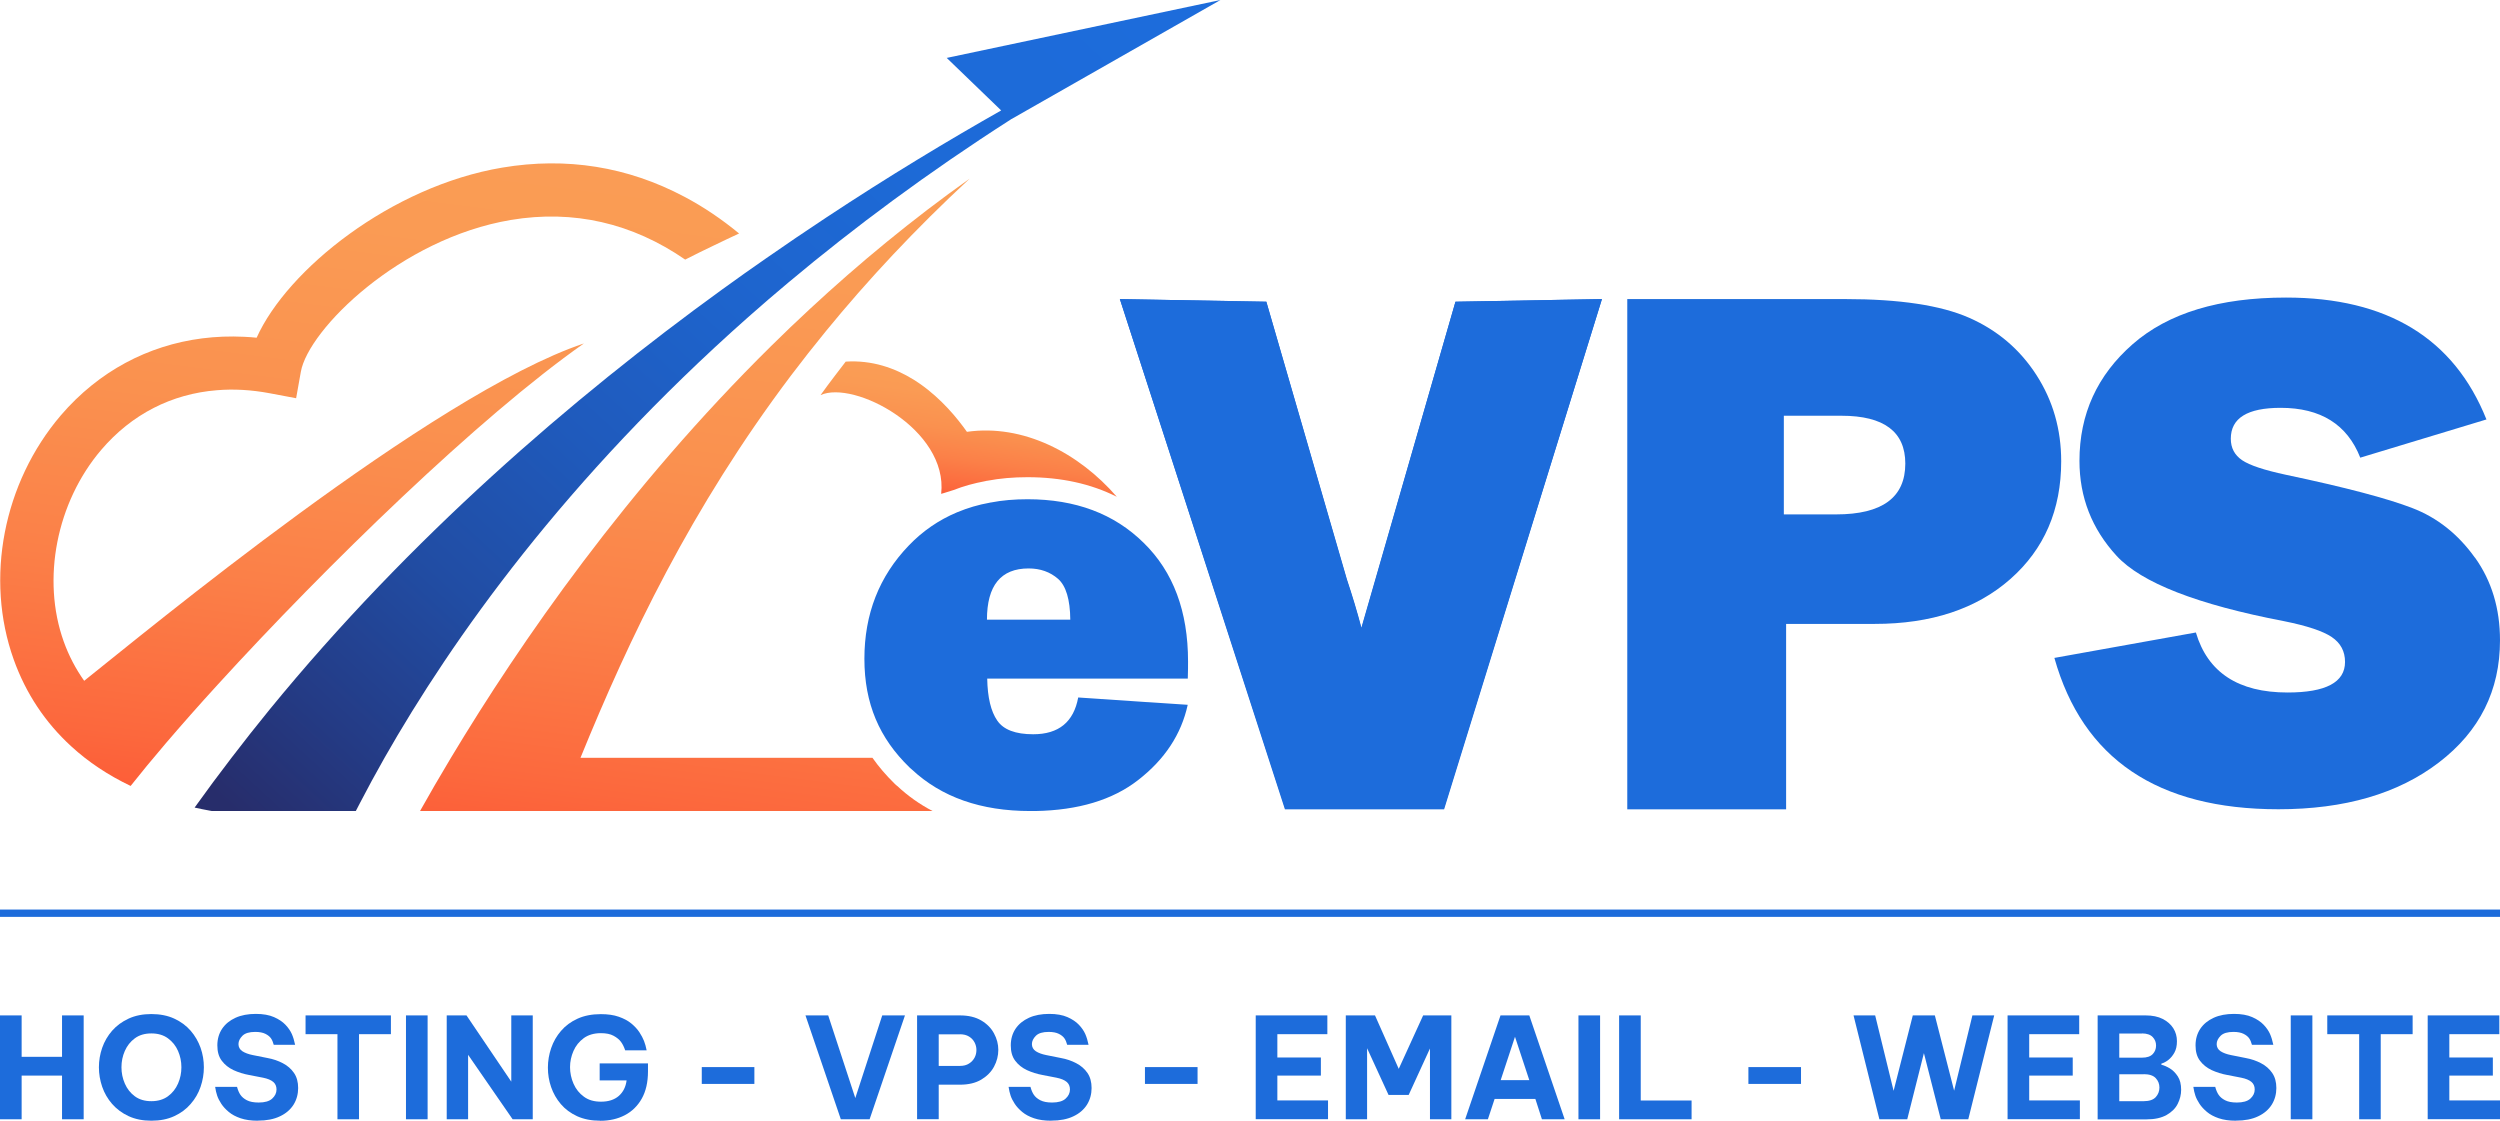 <?xml version="1.0" encoding="UTF-8"?>
<svg id="Layer_2" data-name="Layer 2" xmlns="http://www.w3.org/2000/svg" xmlns:xlink="http://www.w3.org/1999/xlink" viewBox="0 0 297 133.14">
  <defs>
    <style>
      .cls-1 {
        fill: url(#linear-gradient);
      }

      .cls-1, .cls-2, .cls-3, .cls-4, .cls-5, .cls-6 {
        stroke-width: 0px;
      }

      .cls-7 {
        stroke: #1d6cdb;
        stroke-miterlimit: 10;
        stroke-width: .87px;
      }

      .cls-7, .cls-2 {
        fill: none;
      }

      .cls-3 {
        fill: url(#linear-gradient-2);
      }

      .cls-4 {
        fill: url(#linear-gradient-3);
      }

      .cls-5 {
        fill: #1d6cdb;
      }

      .cls-6 {
        fill: url(#linear-gradient-4);
      }
    </style>
    <linearGradient id="linear-gradient" x1="50.11" y1="-1.26" x2="32.98" y2="132.95" gradientUnits="userSpaceOnUse">
      <stop offset="0" stop-color="#fa9f56"/>
      <stop offset=".21" stop-color="#fa9b54"/>
      <stop offset=".38" stop-color="#fa914f"/>
      <stop offset=".53" stop-color="#fb8048"/>
      <stop offset=".68" stop-color="#fc683d"/>
      <stop offset=".82" stop-color="#fe4a2e"/>
      <stop offset=".88" stop-color="#ff3b28"/>
    </linearGradient>
    <linearGradient id="linear-gradient-2" x1="130.65" y1="-4.03" x2="33.56" y2="101.63" gradientUnits="userSpaceOnUse">
      <stop offset="0" stop-color="#1d6cdb"/>
      <stop offset=".22" stop-color="#1d6ad7"/>
      <stop offset=".41" stop-color="#1e64cd"/>
      <stop offset=".58" stop-color="#1f5abc"/>
      <stop offset=".74" stop-color="#214da4"/>
      <stop offset=".89" stop-color="#243b85"/>
      <stop offset="1" stop-color="#272d6b"/>
    </linearGradient>
    <linearGradient id="linear-gradient-3" x1="92.12" y1="4.1" x2="74.99" y2="138.31" gradientUnits="userSpaceOnUse">
      <stop offset="0" stop-color="#fa9f56"/>
      <stop offset=".21" stop-color="#fa9b54"/>
      <stop offset=".38" stop-color="#fa914f"/>
      <stop offset=".53" stop-color="#fb8048"/>
      <stop offset=".68" stop-color="#fc683d"/>
      <stop offset=".82" stop-color="#fe4a2e"/>
      <stop offset=".88" stop-color="#ff3b28"/>
    </linearGradient>
    <linearGradient id="linear-gradient-4" x1="116.44" y1="42.32" x2="113.46" y2="65.62" xlink:href="#linear-gradient-3"/>
  </defs>
  <g id="Layer_4" data-name="Layer 4">
    <g>
      <g>
        <g>
          <path class="cls-1" d="m87.8,27.74c-.98.46-1.95.91-2.91,1.38-1.17.56-2.34,1.13-3.49,1.72-6.29-4.34-13.26-5.95-20.7-4.71-13.17,2.21-24.07,13.02-24.96,18.04l-.56,3.14-3.13-.59c-2.17-.41-4.28-.53-6.29-.36-5.36.43-10.11,2.84-13.73,7.08-5.31,6.22-7.11,15.38-4.46,22.77.6,1.68,1.42,3.24,2.43,4.67,7.08-5.62,41.26-33.99,59.37-40.08-12.47,8.74-30.69,26.49-43.51,40.54-2.24,2.45-4.3,4.79-6.15,6.95-1.57,1.84-2.98,3.55-4.19,5.08-2.66-1.27-5.03-2.84-7.06-4.71-3.08-2.82-5.39-6.28-6.83-10.31-3.44-9.61-1.24-21,5.6-29.01,1.13-1.32,2.35-2.5,3.65-3.55,5.07-4.09,11.36-6.11,18.11-5.78.5.02,1,.06,1.5.11,3.65-8.11,15.99-18,29.19-20.21,7.62-1.28,14.89-.11,21.62,3.46,2.26,1.19,4.43,2.66,6.52,4.38Z"/>
          <path class="cls-3" d="m144.99,0l-24.82,14.14s0,0-.01,0c-.02,0-.03.02-.05.03-.03.02-.04.03-.04.03-9.84,6.3-18.59,12.81-26.37,19.33-1.64,1.37-3.24,2.75-4.8,4.13-21.72,19.23-35.21,38.29-43.22,52.37-1.06,1.87-2.02,3.64-2.89,5.32-.18.34-.35.67-.52,1h-17.1l-.27-.05c-.6-.11-1.2-.23-1.78-.36,1.43-2,2.89-3.97,4.38-5.91,1.49-1.95,3-3.86,4.54-5.75,16.64-20.35,35.9-36.96,53.75-49.89,1.76-1.28,3.52-2.52,5.25-3.72,2.39-1.67,4.75-3.26,7.06-4.79h0c7.53-4.98,14.59-9.22,20.84-12.76l-6.47-6.24L144.99,0Z"/>
          <path class="cls-4" d="m106.6,93.38c1.26,1.18,2.66,2.17,4.19,2.97h-60.89c1.11-1.98,2.33-4.09,3.67-6.32,8.31-13.84,20.95-32.05,38.04-48.92,1.5-1.48,3.03-2.95,4.61-4.41,5.84-5.42,12.17-10.65,18.98-15.48-6.52,6.04-12.16,12.1-17.09,18.13-1.44,1.76-2.81,3.51-4.13,5.25-11.89,15.77-19.23,31.23-25.02,45.43h34.69c.75,1.07,1.62,2.08,2.6,3.04l.1.1s.17.16.24.21Z"/>
          <path class="cls-6" d="m132.66,59.01c-3.06-1.54-6.61-2.32-10.59-2.32-1.7,0-3.3.14-4.76.42-.09,0-.17.03-.26.05-1.31.24-2.58.59-3.78,1.06l-1.12.35s-.23.07-.34.1c.86-7.67-10.4-13.55-14.33-11.73.94-1.32.75-1.02,1.74-2.35.42-.54.84-1.08,1.25-1.63,3.13-.2,5.84.76,8.1,2.16.26.16.5.32.74.49,2.54,1.78,4.41,4.06,5.56,5.69,6.67-.95,13.28,2.49,17.79,7.7Z"/>
        </g>
        <path class="cls-2" d="m120.8,17.41c-.3-.21-.61-.41-.93-.61"/>
        <g>
          <path class="cls-5" d="m161.73,74.54c-.5-1.89-1.08-3.81-1.73-5.76l-9.56-32.94-17.4-.31,19.61,60.43h18.91l18.75-60.43-17.4.31-11.17,38.7Z"/>
          <path class="cls-5" d="m161.73,74.66c-.5-1.89-1.08-3.82-1.73-5.77l-9.56-33.04-17.4-.32,19.61,60.62h18.91l18.75-60.62-17.4.32-11.17,38.82Z"/>
          <path class="cls-5" d="m233.93,37.75c-3.36-1.48-8.27-2.22-14.72-2.22h-25.89v60.62h18.87v-22.03h10.52c6.72,0,12.09-1.78,16.12-5.33,4.03-3.55,6.04-8.22,6.04-13.99,0-3.79-.98-7.21-2.95-10.26-1.97-3.05-4.63-5.31-7.99-6.79Zm-15.79,23.36h-6.22v-11.72h6.84c5.06,0,7.59,1.9,7.59,5.68,0,4.03-2.74,6.04-8.22,6.04Z"/>
          <path class="cls-5" d="m294.02,66.25c-1.99-2.78-4.46-4.75-7.43-5.89-2.97-1.15-7.98-2.47-15.04-3.96-2.56-.55-4.29-1.12-5.19-1.73-.89-.61-1.34-1.45-1.34-2.55,0-2.45,1.97-3.67,5.92-3.67,4.75,0,7.91,1.97,9.46,5.92l14.99-4.54c-3.86-9.65-11.8-14.48-23.81-14.48-7.92,0-13.99,1.84-18.21,5.53-4.22,3.69-6.33,8.31-6.33,13.87,0,4.32,1.47,8.08,4.41,11.28,2.94,3.2,9.58,5.79,19.92,7.77,2.71.55,4.59,1.17,5.64,1.88s1.58,1.69,1.58,2.96c0,2.42-2.28,3.63-6.83,3.63-5.85,0-9.48-2.38-10.89-7.13l-16.81,3.02c3.37,11.98,12.24,17.98,26.62,17.98,7.86,0,14.22-1.85,19.06-5.56,4.84-3.7,7.26-8.54,7.26-14.51,0-3.78-.99-7.06-2.98-9.84Z"/>
        </g>
        <path class="cls-5" d="m141.11,80.62c.03-.87.03-1.54.03-2.04,0-5.95-1.75-10.65-5.27-14.09-3.51-3.46-8.1-5.18-13.8-5.18-1.54,0-3,.12-4.38.39-.03,0-.08,0-.11.02-1.35.24-2.61.62-3.8,1.11-.03.02-.07.03-.1.04-2.16.91-4.07,2.22-5.71,3.93-3.53,3.67-5.28,8.15-5.28,13.47s1.78,9.43,5.35,12.89c.02.02.03.03.06.06.07.06.14.13.21.18,3.54,3.31,8.23,4.95,14.08,4.95h.18c.15,0,.3,0,.44,0,5.09-.09,9.16-1.31,12.2-3.68,3.16-2.45,5.13-5.44,5.89-8.94l-4.81-.32h-.06l-5.28-.36h-.08s-2.78-.19-2.78-.19c-.54,2.92-2.32,4.37-5.35,4.37-2.1,0-3.53-.54-4.27-1.63-.75-1.08-1.15-2.74-1.19-4.98h23.83Zm-23.86-7c0-4.06,1.65-6.09,4.95-6.09,1.39,0,2.56.42,3.5,1.24.94.83,1.43,2.45,1.45,4.85h-9.91Z"/>
      </g>
      <line class="cls-7" y1="108.49" x2="297" y2="108.49"/>
      <g>
        <path class="cls-5" d="m0,132.97v-12.34h2.57v4.92h4.8v-4.92h2.57v12.34h-2.57v-5.19H2.57v5.19H0Z"/>
        <path class="cls-5" d="m17.98,133.14c-1.02,0-1.92-.18-2.7-.54-.78-.36-1.43-.85-1.96-1.45-.53-.61-.92-1.29-1.18-2.04-.26-.76-.39-1.53-.39-2.32s.13-1.56.39-2.31c.26-.75.66-1.43,1.18-2.03.53-.6,1.18-1.08,1.96-1.44.78-.36,1.68-.54,2.7-.54s1.94.18,2.72.54c.78.36,1.43.84,1.95,1.44s.91,1.28,1.18,2.03c.26.75.39,1.52.39,2.31s-.13,1.56-.39,2.32c-.26.76-.65,1.44-1.18,2.04-.52.61-1.17,1.09-1.95,1.45-.78.36-1.68.54-2.72.54Zm0-2.32c.78,0,1.43-.19,1.97-.58.53-.39.93-.89,1.2-1.51s.4-1.26.4-1.94-.13-1.32-.4-1.94-.67-1.11-1.2-1.5-1.19-.58-1.97-.58-1.43.19-1.96.58c-.53.39-.92.89-1.19,1.5-.27.61-.4,1.26-.4,1.94s.13,1.32.4,1.94c.27.62.66,1.12,1.19,1.51.53.39,1.18.58,1.96.58Z"/>
        <path class="cls-5" d="m30.62,133.14c-.8,0-1.48-.1-2.04-.29-.56-.19-1.03-.44-1.4-.75-.37-.31-.67-.63-.89-.97-.22-.34-.39-.66-.49-.97s-.19-.65-.24-1.04h2.6c.1.38.23.69.4.94.17.25.42.47.77.65s.81.27,1.4.27c.72,0,1.26-.15,1.6-.46s.52-.67.52-1.09c0-.38-.13-.68-.39-.9-.26-.22-.66-.39-1.21-.5l-1.65-.32c-.67-.12-1.29-.32-1.86-.58-.57-.27-1.04-.64-1.39-1.11-.36-.47-.53-1.08-.53-1.83s.19-1.41.57-1.98c.38-.56.91-.99,1.59-1.3s1.49-.46,2.41-.46c.87,0,1.59.13,2.16.38.57.25,1.03.56,1.37.92.34.36.59.73.75,1.09.16.37.29.79.39,1.28h-2.54c-.08-.31-.19-.57-.33-.77s-.36-.38-.66-.53-.7-.23-1.21-.23c-.7,0-1.21.15-1.52.46s-.47.64-.47.99.16.65.47.85.72.35,1.22.45l1.75.35c.67.12,1.28.33,1.83.62.56.29,1,.68,1.33,1.16s.49,1.08.49,1.79-.18,1.39-.55,1.98c-.37.58-.91,1.05-1.62,1.38-.71.34-1.58.51-2.62.51Z"/>
        <path class="cls-5" d="m40.09,132.97v-10.11h-3.79v-2.23h10.14v2.23h-3.79v10.11h-2.57Z"/>
        <path class="cls-5" d="m48.23,132.97v-12.34h2.57v12.34h-2.57Z"/>
        <path class="cls-5" d="m53.07,132.97v-12.34h2.35l5.32,7.87v-7.87h2.55v12.34h-2.39l-5.29-7.66v7.66h-2.55Z"/>
        <path class="cls-5" d="m71.29,133.14c-1.03,0-1.94-.18-2.72-.53-.78-.36-1.43-.84-1.94-1.44-.52-.61-.9-1.28-1.16-2.03s-.38-1.52-.38-2.31.13-1.56.39-2.32c.26-.76.65-1.44,1.17-2.04.52-.61,1.17-1.09,1.96-1.45.79-.36,1.71-.54,2.77-.54.82,0,1.53.1,2.13.31.6.21,1.09.47,1.49.8.4.33.72.68.96,1.04.24.37.42.71.55,1.04.13.33.23.7.31,1.11h-2.55c-.13-.4-.3-.74-.5-1.01s-.49-.51-.88-.72c-.38-.21-.89-.31-1.51-.31-.81,0-1.49.2-2.03.59-.54.4-.95.9-1.22,1.52-.27.62-.41,1.26-.41,1.93s.14,1.35.42,1.98.69,1.14,1.23,1.53c.54.4,1.21.59,2.03.59.89,0,1.59-.23,2.11-.68.52-.46.83-1.07.93-1.85h-3.2v-2.02h5.74v.95c0,1.29-.25,2.37-.74,3.24s-1.17,1.53-2.02,1.97c-.85.44-1.82.66-2.91.66Z"/>
        <path class="cls-5" d="m83.37,128.77v-2h6.25v2h-6.25Z"/>
        <path class="cls-5" d="m99.89,132.97l-4.2-12.34h2.7l3.22,9.82,3.2-9.82h2.7l-4.2,12.34h-3.42Z"/>
        <path class="cls-5" d="m108.95,132.97v-12.34h5.09c1.01,0,1.85.2,2.53.6s1.18.91,1.52,1.54c.34.63.51,1.28.51,1.96s-.17,1.36-.51,1.99c-.34.63-.85,1.14-1.52,1.54-.67.4-1.52.6-2.53.6h-2.52v4.1h-2.57Zm5.09-10.09h-2.52v3.75h2.52c.43,0,.79-.09,1.08-.28.29-.18.51-.42.66-.7.15-.28.22-.59.22-.91s-.07-.61-.22-.9-.37-.52-.66-.7c-.29-.18-.65-.27-1.08-.27Z"/>
        <path class="cls-5" d="m124.88,133.14c-.8,0-1.48-.1-2.04-.29-.56-.19-1.03-.44-1.4-.75-.37-.31-.67-.63-.89-.97-.22-.34-.39-.66-.49-.97s-.19-.65-.24-1.04h2.6c.1.38.23.69.4.94.17.25.42.47.77.65s.81.27,1.4.27c.72,0,1.26-.15,1.6-.46s.52-.67.52-1.09c0-.38-.13-.68-.39-.9-.26-.22-.66-.39-1.21-.5l-1.65-.32c-.67-.12-1.29-.32-1.86-.58-.57-.27-1.04-.64-1.39-1.11-.36-.47-.53-1.08-.53-1.83s.19-1.41.57-1.98c.38-.56.91-.99,1.59-1.3s1.49-.46,2.41-.46c.87,0,1.59.13,2.16.38.57.25,1.03.56,1.37.92.34.36.59.73.75,1.09.16.37.29.79.39,1.28h-2.54c-.08-.31-.19-.57-.33-.77s-.36-.38-.66-.53-.7-.23-1.21-.23c-.7,0-1.21.15-1.52.46s-.47.64-.47.99.16.65.47.85.72.35,1.22.45l1.75.35c.67.12,1.28.33,1.83.62.56.29,1,.68,1.33,1.16s.49,1.08.49,1.79-.18,1.39-.55,1.98c-.37.58-.91,1.05-1.62,1.38-.71.34-1.58.51-2.62.51Z"/>
        <path class="cls-5" d="m136.02,128.77v-2h6.25v2h-6.25Z"/>
        <path class="cls-5" d="m149.18,132.97v-12.34h8.51v2.23h-5.94v2.77h5.17v2.15h-5.17v2.95h6.02v2.23h-8.59Z"/>
        <path class="cls-5" d="m159.88,132.97v-12.34h3.47l2.82,6.35,2.9-6.35h3.35v12.34h-2.54v-8.41l-2.53,5.52h-2.39l-2.55-5.55v8.44h-2.54Z"/>
        <path class="cls-5" d="m174.06,132.97l4.2-12.34h3.42l4.2,12.34h-2.7l-.78-2.42h-4.84l-.8,2.42h-2.7Zm4.22-4.65h3.4l-1.7-5.15-1.7,5.15Z"/>
        <path class="cls-5" d="m187.52,132.97v-12.34h2.57v12.34h-2.57Z"/>
        <path class="cls-5" d="m192.35,132.97v-12.34h2.57v10.11h6.04v2.23h-8.61Z"/>
        <path class="cls-5" d="m207.71,128.77v-2h6.25v2h-6.25Z"/>
        <path class="cls-5" d="m223.27,132.97l-3.07-12.34h2.57l2.19,8.96,2.28-8.96h2.62l2.29,8.94,2.17-8.94h2.59l-3.08,12.34h-3.27l-2-7.86-1.98,7.86h-3.28Z"/>
        <path class="cls-5" d="m238.5,132.97v-12.34h8.51v2.23h-5.94v2.77h5.17v2.15h-5.17v2.95h6.02v2.23h-8.59Z"/>
        <path class="cls-5" d="m249.2,132.97v-12.34h5.7c.8,0,1.48.14,2.03.42.55.28.97.65,1.26,1.11.29.46.43.97.43,1.53s-.1,1-.3,1.36-.44.65-.72.87c-.28.22-.56.36-.83.44v.13c.3.07.63.21,1,.43.37.22.68.54.95.95.27.41.4.95.4,1.6,0,.58-.14,1.13-.41,1.67s-.71.97-1.32,1.32c-.61.34-1.39.52-2.36.52h-5.84Zm5.27-10.19h-2.7v2.87h2.7c.58,0,1-.14,1.27-.42.27-.28.4-.62.4-1.02s-.13-.72-.4-1.01c-.27-.28-.69-.43-1.27-.43Zm.2,4.84h-2.9v3.2h2.9c.66,0,1.13-.16,1.43-.48.29-.32.44-.7.44-1.14s-.15-.81-.44-1.12c-.29-.31-.77-.47-1.43-.47Z"/>
        <path class="cls-5" d="m265.63,133.14c-.8,0-1.48-.1-2.04-.29-.56-.19-1.03-.44-1.4-.75-.37-.31-.67-.63-.89-.97-.22-.34-.39-.66-.49-.97s-.19-.65-.24-1.04h2.6c.1.38.23.69.4.94.17.25.42.47.77.65s.81.27,1.4.27c.72,0,1.26-.15,1.6-.46s.52-.67.52-1.09c0-.38-.13-.68-.39-.9-.26-.22-.66-.39-1.21-.5l-1.65-.32c-.67-.12-1.29-.32-1.86-.58-.57-.27-1.04-.64-1.39-1.11-.36-.47-.53-1.08-.53-1.83s.19-1.41.57-1.98c.38-.56.91-.99,1.59-1.3s1.49-.46,2.41-.46c.87,0,1.59.13,2.16.38.57.25,1.03.56,1.37.92.34.36.59.73.75,1.09.16.37.29.79.39,1.28h-2.54c-.08-.31-.19-.57-.33-.77s-.36-.38-.66-.53-.7-.23-1.21-.23c-.7,0-1.21.15-1.52.46s-.47.64-.47.99.16.65.47.85.72.35,1.22.45l1.75.35c.67.12,1.28.33,1.83.62.56.29,1,.68,1.33,1.16s.49,1.08.49,1.79-.18,1.39-.55,1.98c-.37.58-.91,1.05-1.62,1.38-.71.34-1.58.51-2.62.51Z"/>
        <path class="cls-5" d="m272.14,132.97v-12.34h2.57v12.34h-2.57Z"/>
        <path class="cls-5" d="m280.27,132.97v-10.11h-3.79v-2.23h10.14v2.23h-3.79v10.11h-2.57Z"/>
        <path class="cls-5" d="m288.41,132.97v-12.34h8.51v2.23h-5.94v2.77h5.17v2.15h-5.17v2.95h6.02v2.23h-8.59Z"/>
      </g>
    </g>
  </g>
</svg>
